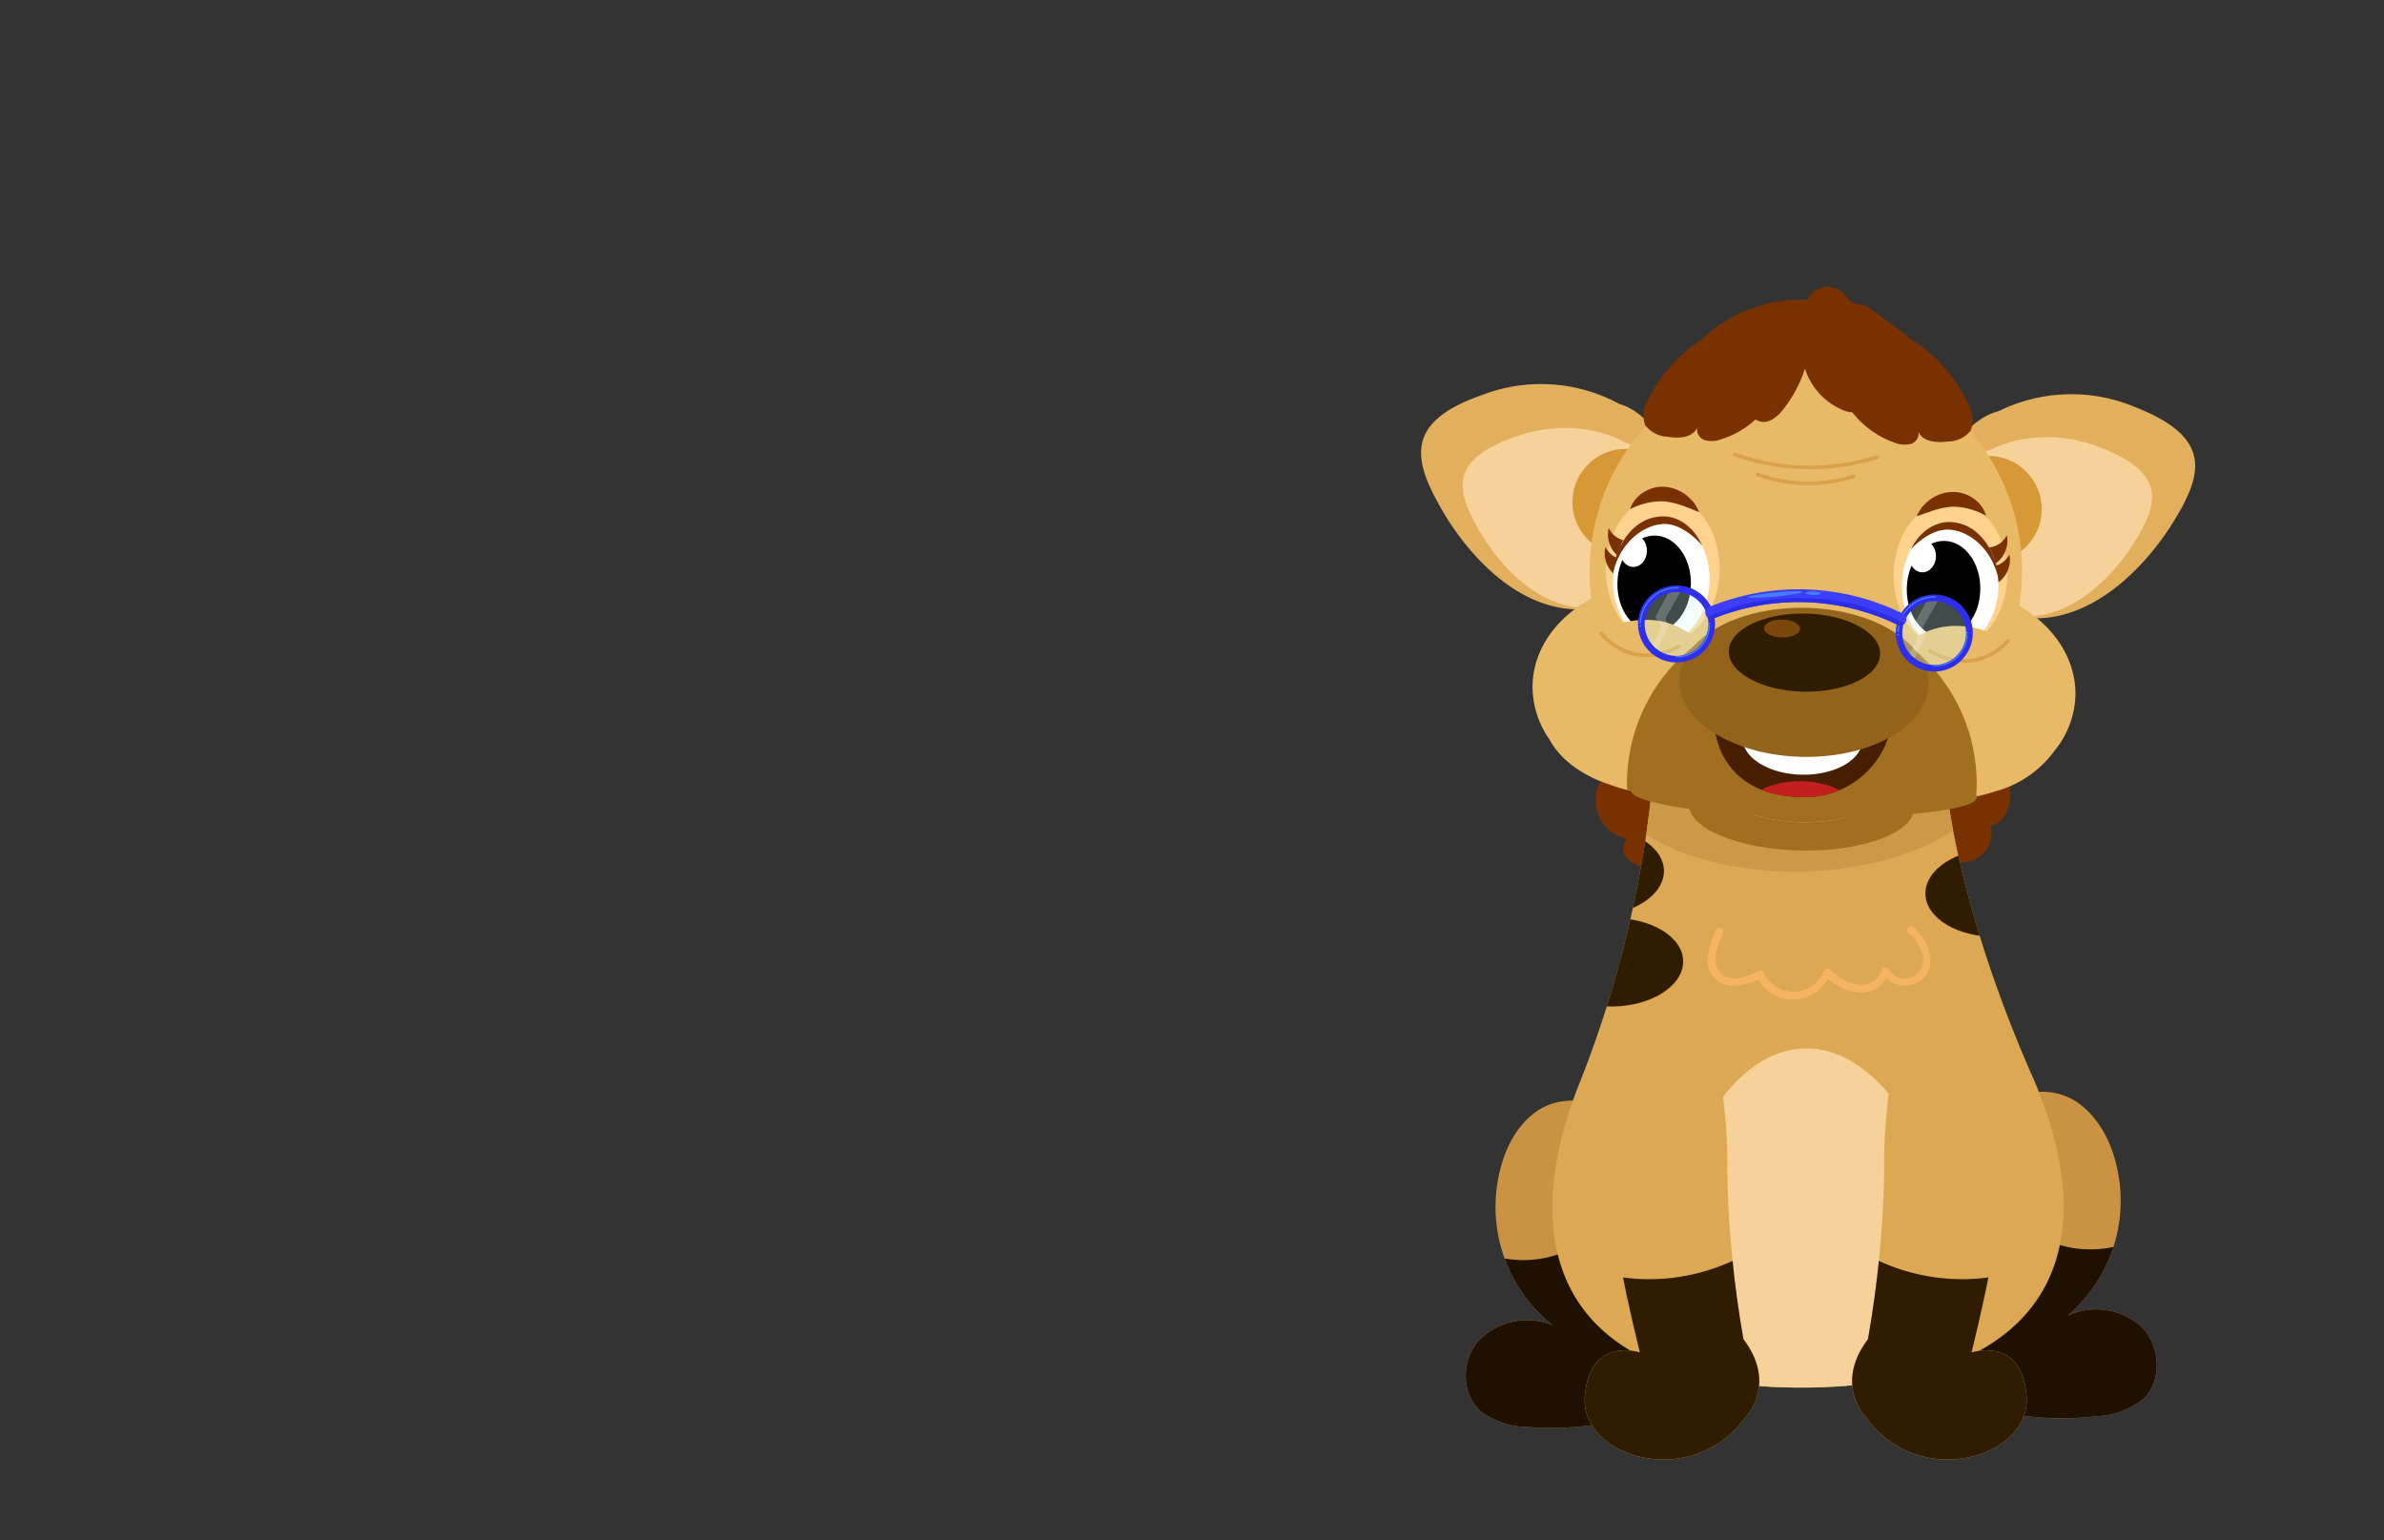 <svg id="Layer_13" data-name="Layer 13" xmlns="http://www.w3.org/2000/svg" xmlns:xlink="http://www.w3.org/1999/xlink" viewBox="0 0 260 168"><rect x="0" y="0" width="260" height="168" fill="#333333" stroke="none"/><defs><style>.cls-1{fill:#c99343;}.cls-2{fill:#3d3dfc;}.cls-3{fill:#dda854;}.cls-4{fill:#e8ba67;}.cls-5{fill:#471e00;}.cls-6{fill:#d7fff4;opacity:0.3;}.cls-7{fill:#7a3100;}.cls-8{clip-path:url(#clip-path);}.cls-9{fill:#1e1101;}.cls-10{clip-path:url(#clip-path-2);}.cls-11{clip-path:url(#clip-path-3);}.cls-12{fill:#f7d19a;}.cls-13{fill:#301c00;}.cls-14{fill:#ce9849;}.cls-15{fill:#a06f20;}.cls-16{fill:#e2af5d;}.cls-17{fill:#d69936;}.cls-18{clip-path:url(#clip-path-4);}.cls-19{fill:#ffd38d;}.cls-20,.cls-30{fill:#fff;}.cls-21{clip-path:url(#clip-path-5);}.cls-22{fill:#c41e1e;}.cls-23{fill:#93621b;}.cls-24{fill:#7a4609;}.cls-25,.cls-32{fill:none;stroke-linecap:round;stroke-linejoin:round;}.cls-25{stroke:#d8a14a;stroke-width:0.4px;}.cls-26{clip-path:url(#clip-path-6);}.cls-27{clip-path:url(#clip-path-7);}.cls-28{fill:#f4b460;}.cls-29{clip-path:url(#clip-path-8);}.cls-30{opacity:0.21;}.cls-31{fill:#2e2eef;}.cls-32{stroke:#457fff;stroke-width:0.14px;}.cls-33{fill:#457fff;}.cls-34{clip-path:url(#clip-path-9);}.cls-35{clip-path:url(#clip-path-10);}.cls-36{fill:#2d2de8;}</style><clipPath id="clip-path"><path class="cls-1" d="M217.32,120.17c2.44-.77,5.07-1.55,7.51-.78s4.23,3,5.25,5.39a16.48,16.48,0,0,1-4.55,18.69,7.42,7.42,0,0,1,8.09,1.29c2,2.07,2.23,5.83.13,7.82a8.59,8.59,0,0,1-5,1.88,33.06,33.06,0,0,1-10.36-.41c-2.18-.43-4.44-1.17-5.84-2.88s-1.69-4-1.85-6.26c-.21-3-.28-6-.22-9,.12-5.38,1-11.36,5.19-14.71l-1.35,1.65"/></clipPath><clipPath id="clip-path-2"><path class="cls-1" d="M176.62,120.94c-2.47-.68-5.13-1.36-7.54-.5s-4.11,3.17-5,5.59a16.48,16.48,0,0,0,5.25,18.5,7.4,7.4,0,0,0-8,1.6c-2,2.14-2,5.9.17,7.82a8.67,8.67,0,0,0,5.1,1.69,33.31,33.31,0,0,0,10.34-.81c2.15-.51,4.39-1.33,5.73-3.09s1.54-4.12,1.61-6.33q.14-4.49-.13-9c-.31-5.36-1.41-11.3-5.73-14.5l1.41,1.6"/></clipPath><clipPath id="clip-path-3"><path class="cls-3" d="M221.62,117.32c-8.06-18.31-9.27-30.94-9.27-30.94h-.88l-15.08,3.42-13.32-6.56-2.69.51a121.06,121.06,0,0,1-8.16,34.49c-7.33,18.52-1.53,33.47,25.18,33.09h.3C224.41,150.71,229.64,135.55,221.62,117.32Z"/></clipPath><clipPath id="clip-path-4"><path class="cls-4" d="M224.08,81.86a10,10,0,0,0,2.27-6c.12-6.46-6.28-11.82-14.3-12-6.78-.13-12.52,3.52-14.22,8.55-.35,0-.71,0-1.07,0s-.69,0-1,0c-1.5-5.09-7.11-8.94-13.88-9.07-8-.15-14.62,5-14.74,11.42a10,10,0,0,0,1.83,5.86c1.13,2.16,3.57,4,6.73,5a17.52,17.52,0,0,0,5.74,1.07h.25l.34,0a22.29,22.29,0,0,0,3.88-.28,19.89,19.89,0,0,0,21.23.4,20.84,20.84,0,0,0,3.86.42c.12,0,.24,0,.36,0l.28,0a17.85,17.85,0,0,0,5.93-.91A11.73,11.73,0,0,0,224.08,81.86Z"/></clipPath><clipPath id="clip-path-5"><path class="cls-5" d="M187.07,79.74a19.93,19.93,0,0,0,19.11-.16,9.56,9.56,0,0,1-9.73,7.35C187.6,86.77,187.07,79.74,187.07,79.74Z"/></clipPath><clipPath id="clip-path-6"><path class="cls-3" d="M187.06,114.56a59.94,59.94,0,0,1,1.32,13.5,116.72,116.72,0,0,0,1.76,18c3.79,5,.16,8.58.16,8.58-5.83,8-18,4.3-17.46-2.33s6-4.81,6-4.81c-4.39-17.75-4.82-29.95-4.82-29.95Z"/></clipPath><clipPath id="clip-path-7"><path class="cls-3" d="M206.8,114.56a59.64,59.64,0,0,0-1.31,13.5,117.51,117.51,0,0,1-1.77,18c-3.79,5-.16,8.58-.16,8.58,5.83,8,17.95,4.3,17.46-2.33s-6-4.81-6-4.81c4.39-17.75,4.82-29.95,4.82-29.95Z"/></clipPath><clipPath id="clip-path-8"><circle class="cls-6" cx="182.85" cy="68.05" r="3.58" transform="translate(-10.96 90.47) rotate(-27.01)"/></clipPath><clipPath id="clip-path-9"><circle class="cls-6" cx="210.95" cy="69.04" r="3.58" transform="translate(-8.35 103.34) rotate(-27.01)"/></clipPath><clipPath id="clip-path-10"><path class="cls-2" d="M207.22,68.22a.77.77,0,0,1-.26-.07,24.78,24.78,0,0,0-20-.72.69.69,0,0,1-.91-.32.67.67,0,0,1,.32-.9,25.64,25.64,0,0,1,21.15.72.67.67,0,0,1,.32.9A.68.68,0,0,1,207.22,68.22Z"/></clipPath></defs><path class="cls-7" d="M175.91,83.73a4.29,4.29,0,0,0,1.58,7.77,1.48,1.48,0,0,0-.08,2.08,3.58,3.58,0,0,0,2.05,1,15,15,0,0,0,13.12-3.55,9.17,9.17,0,0,0,11.55,1.09c1.15,2.75,5.64,3.15,7.27.66a3.23,3.23,0,0,0,5.71-2.74c1.52-.22,2.17-2.07,2.14-3.6-.09-4.56-3.49-8.58-7.61-10.55s-8.85-2.25-13.41-2.11c-4.21.13-8.72.7-11.89,3.48-1.17,1-2.38,2.42-3.92,2.24a10.6,10.6,0,0,1-1.8-.61,4,4,0,0,0-4.92,5.38"/><path class="cls-1" d="M217.32,120.17c2.44-.77,5.07-1.55,7.51-.78s4.23,3,5.25,5.39a16.48,16.48,0,0,1-4.55,18.69,7.42,7.42,0,0,1,8.09,1.29c2,2.07,2.23,5.83.13,7.82a8.59,8.59,0,0,1-5,1.88,33.06,33.06,0,0,1-10.36-.41c-2.18-.43-4.44-1.17-5.84-2.88s-1.69-4-1.85-6.26c-.21-3-.28-6-.22-9,.12-5.38,1-11.36,5.19-14.71l-1.35,1.65"/><g class="cls-8"><path class="cls-9" d="M233.62,134.83a11.8,11.8,0,0,1-9.18.89,35.28,35.28,0,0,1-8.52-4.07c-4.13,2.2-8.3,4.44-11.78,7.57s-6.26,7.29-6.81,11.94c-.68,5.79,2.25,11.63,6.68,15.43s10.16,5.78,15.92,6.73c7.75,1.28,16.82.3,21.64-5.91a19,19,0,0,0,3.1-6.5,30.57,30.57,0,0,0-4.65-26,1.78,1.78,0,0,0-1.06-.84c-.45-.07-1,.43-.73.82"/></g><path class="cls-1" d="M176.62,120.94c-2.47-.68-5.13-1.36-7.54-.5s-4.11,3.17-5,5.59a16.48,16.48,0,0,0,5.25,18.5,7.4,7.4,0,0,0-8,1.6c-2,2.14-2,5.9.17,7.82a8.67,8.67,0,0,0,5.1,1.69,33.31,33.31,0,0,0,10.34-.81c2.15-.51,4.39-1.33,5.73-3.09s1.54-4.12,1.61-6.33q.14-4.49-.13-9c-.31-5.36-1.41-11.3-5.73-14.5l1.41,1.6"/><g class="cls-10"><path class="cls-9" d="M160.89,136.21a11.83,11.83,0,0,0,9.2.54,35.2,35.2,0,0,0,8.36-4.4c4.21,2.05,8.46,4.13,12.06,7.13s6.53,7.05,7.25,11.67c.91,5.77-1.81,11.71-6.09,15.67S181.73,173,176,174.15c-7.7,1.57-16.8.93-21.85-5.09a19.13,19.13,0,0,1-3.35-6.38,30.57,30.57,0,0,1,3.67-26.17,1.82,1.82,0,0,1,1-.88c.46-.08,1,.4.77.8"/></g><path class="cls-3" d="M221.62,117.32c-8.06-18.31-9.27-30.94-9.27-30.94h-.88l-15.08,3.42-13.32-6.56-2.69.51a121.06,121.06,0,0,1-8.16,34.49c-7.33,18.52-1.53,33.47,25.18,33.09h.3C224.41,150.71,229.64,135.55,221.62,117.32Z"/><g class="cls-11"><ellipse class="cls-12" cx="197.53" cy="150.17" rx="17.56" ry="35.83" transform="translate(-2.8 3.75) rotate(-1.08)"/><ellipse class="cls-13" cx="175.85" cy="104.95" rx="7.72" ry="4.82" transform="translate(-1.95 3.34) rotate(-1.08)"/><ellipse class="cls-13" cx="217.71" cy="97.35" rx="7.72" ry="4.82" transform="translate(-1.8 4.12) rotate(-1.08)"/><ellipse class="cls-13" cx="173.75" cy="95.09" rx="7.72" ry="4.82" transform="translate(-1.76 3.29) rotate(-1.08)"/><ellipse class="cls-14" cx="196.26" cy="83.08" rx="21.94" ry="11.97" transform="translate(-1.53 3.72) rotate(-1.08)"/></g><ellipse class="cls-15" cx="196.47" cy="87.89" rx="4.86" ry="12.29" transform="translate(104.89 282.68) rotate(-88.92)"/><path class="cls-16" d="M218,44.83a17.94,17.94,0,0,1,14.91-.41c8.53,3.35,7.32,7.42,3.93,12.8s-14.4,18.29-27.73,3C209.08,60.17,211.09,46.6,218,44.83Z"/><path class="cls-12" d="M217.2,49s5.14-2.92,12.13-.1,6.06,6.07,3.38,10.35-11.43,14.48-22.5,1.95C210.21,61.19,211.64,50.32,217.2,49Z"/><circle class="cls-17" cx="216.87" cy="55.51" r="5.8" transform="translate(-6.55 41.52) rotate(-10.77)"/><path class="cls-16" d="M176.6,44.05a17.93,17.93,0,0,0-14.89-1c-8.64,3-7.59,7.14-4.4,12.65s13.7,18.81,27.6,4C184.91,59.71,183.41,46.08,176.6,44.05Z"/><path class="cls-12" d="M177.21,48.24s-5-3.12-12.11-.56-6.29,5.84-3.77,10.21,10.88,14.9,22.41,2.8C183.74,60.69,182.72,49.77,177.21,48.24Z"/><circle class="cls-17" cx="177.3" cy="54.76" r="5.8" transform="translate(109.36 227.44) rotate(-85.69)"/><circle class="cls-4" cx="196.95" cy="62.31" r="23.58" transform="translate(-7.25 93.55) rotate(-26.25)"/><path class="cls-4" d="M224.08,81.86a10,10,0,0,0,2.27-6c.12-6.46-6.28-11.82-14.3-12-6.78-.13-12.52,3.52-14.22,8.55-.35,0-.71,0-1.07,0s-.69,0-1,0c-1.5-5.09-7.11-8.94-13.88-9.07-8-.15-14.62,5-14.74,11.42a10,10,0,0,0,1.83,5.86c1.13,2.16,3.57,4,6.73,5a17.52,17.52,0,0,0,5.74,1.07h.25l.34,0a22.29,22.29,0,0,0,3.88-.28,19.89,19.89,0,0,0,21.23.4,20.84,20.84,0,0,0,3.86.42c.12,0,.24,0,.36,0l.28,0a17.85,17.85,0,0,0,5.93-.91A11.73,11.73,0,0,0,224.08,81.86Z"/><g class="cls-18"><circle class="cls-15" cx="196.51" cy="85.45" r="19.07" transform="translate(-17.53 95.74) rotate(-26.25)"/></g><ellipse class="cls-15" cx="196.49" cy="86.5" rx="2.52" ry="18.86" transform="matrix(0.02, -1, 1, 0.02, 106.31, 281.34)"/><ellipse class="cls-19" cx="181.32" cy="62.09" rx="8.07" ry="6.2" transform="translate(115.84 242.21) rotate(-88.92)"/><ellipse class="cls-19" cx="212.71" cy="62.68" rx="8.07" ry="6.2" transform="translate(146.04 274.17) rotate(-88.92)"/><path class="cls-7" d="M177.76,59a2.44,2.44,0,0,1-2.31-1.42,3.06,3.06,0,0,0,.94,3,.78.78,0,0,0,.46.23.7.7,0,0,0,.58-.47,1.59,1.59,0,0,0,0-1.23l-.18.34"/><path class="cls-7" d="M177.4,61.05a2.45,2.45,0,0,1-2.31-1.42,3.07,3.07,0,0,0,.95,3,.74.74,0,0,0,.46.22.68.68,0,0,0,.58-.47,1.59,1.59,0,0,0,0-1.23l-.17.35"/><path class="cls-7" d="M216.51,59.71a2.43,2.43,0,0,0,2.36-1.33,3.05,3.05,0,0,1-1.05,2.94.78.78,0,0,1-.47.21c-.26,0-.46-.25-.56-.49a1.59,1.59,0,0,1,0-1.23l.16.35"/><path class="cls-7" d="M216.79,61.79a2.44,2.44,0,0,0,2.36-1.33,3.07,3.07,0,0,1-1.05,2.94.8.8,0,0,1-.47.21.71.71,0,0,1-.56-.49,1.57,1.57,0,0,1,0-1.24l.16.36"/><ellipse class="cls-20" cx="212.68" cy="63.85" rx="6.89" ry="5.27" transform="translate(144.84 275.3) rotate(-88.92)"/><ellipse cx="211.7" cy="64.21" rx="5.25" ry="4.01" transform="matrix(0.02, -1, 1, 0.02, 143.52, 274.66)"/><ellipse class="cls-20" cx="209.66" cy="60.66" rx="1.76" ry="1.47" transform="translate(145.07 269.14) rotate(-88.92)"/><path class="cls-7" d="M177.77,55.53a3.4,3.4,0,0,1,1.47-1.83,3.84,3.84,0,0,1,2.42-.6,4.41,4.41,0,0,1,2.27.92,6.51,6.51,0,0,1,.83.83,6,6,0,0,1,.56,1,8.52,8.52,0,0,1-1-.4c-.34-.11-.65-.25-1-.36a9,9,0,0,0-1.79-.41A7.61,7.61,0,0,0,177.77,55.53Z"/><path class="cls-7" d="M216.6,56.26a7.47,7.47,0,0,0-3.71-1,8.73,8.73,0,0,0-1.8.34c-.32.1-.63.23-1,.33a8.2,8.2,0,0,1-1.06.36,6.31,6.31,0,0,1,.6-1,6,6,0,0,1,.86-.8,4.28,4.28,0,0,1,2.3-.83,3.86,3.86,0,0,1,2.4.68A3.37,3.37,0,0,1,216.6,56.26Z"/><ellipse class="cls-20" cx="181.17" cy="63.26" rx="6.89" ry="5.27" transform="translate(114.51 243.21) rotate(-88.92)"/><ellipse cx="180.18" cy="63.62" rx="5.25" ry="4.01" transform="matrix(0.02, -1, 1, 0.02, 113.18, 242.57)"/><ellipse class="cls-20" cx="178.14" cy="60.06" rx="1.76" ry="1.47" transform="translate(114.74 237.05) rotate(-88.92)"/><path class="cls-4" d="M172.54,72.61c.06-2.82,3.17-5.06,7-5a7.87,7.87,0,0,1,5.34,2"/><path class="cls-4" d="M208.64,69.71a8.06,8.06,0,0,1,4.92-1.44c3.79.07,6.82,2.42,6.76,5.24"/><path class="cls-5" d="M187.07,79.74a19.93,19.93,0,0,0,19.11-.16,9.56,9.56,0,0,1-9.73,7.35C187.6,86.77,187.07,79.74,187.07,79.74Z"/><g class="cls-21"><ellipse class="cls-22" cx="196.41" cy="88.92" rx="3.72" ry="6.39" transform="translate(103.82 283.62) rotate(-88.92)"/><ellipse class="cls-20" cx="196.57" cy="80.59" rx="3.9" ry="6.54" transform="translate(112.3 275.61) rotate(-88.92)"/></g><ellipse class="cls-23" cx="196.72" cy="74.41" rx="8.13" ry="13.58" transform="translate(118.63 269.7) rotate(-88.92)"/><ellipse class="cls-13" cx="196.78" cy="71.17" rx="4.26" ry="8.25" transform="translate(121.93 266.58) rotate(-88.92)"/><ellipse class="cls-24" cx="194.34" cy="68.55" rx="0.98" ry="1.96" transform="translate(122.15 261.56) rotate(-88.92)"/><path class="cls-7" d="M176.53,60s1.35-3.75,5-3.68c0,0,2.62-.07,4.09,3.15,0,0-2-2.42-4.21-2.32s-4.8,2.08-5.5,5.43A6.76,6.76,0,0,1,176.53,60Z"/><path class="cls-7" d="M217.43,60.8s-1.2-3.8-4.85-3.87c0,0-2.61-.16-4.2,3,0,0,2.05-2.35,4.29-2.16S217.38,60,218,63.4A6.56,6.56,0,0,0,217.43,60.8Z"/><path class="cls-25" d="M174.63,69.07s3.12,4.25,8.48,1.44"/><path class="cls-25" d="M219,69.9S215.72,74,210.48,71"/><path class="cls-7" d="M214.74,44.26a16.62,16.62,0,0,0-6.62-7.45,2.18,2.18,0,0,0-.54-.51L205,34.41l-.88-.65a3,3,0,0,0-.83-.48A7.43,7.43,0,0,1,202,33c-.39-.21-.61-.63-.91-1a2.5,2.5,0,0,0-4,.71A15.46,15.46,0,0,0,185.64,37l0,0a16.55,16.55,0,0,0-5.9,6.6,3.07,3.07,0,0,0-.3,2.79,3.23,3.23,0,0,0,2.39,1.24c1.21.2,2.75.16,3.27-1a1.22,1.22,0,0,0,.83,1.38,2.92,2.92,0,0,0,1.75-.09,9.87,9.87,0,0,0,3.79-2.18,1.61,1.61,0,0,0,.55.25c1,.2,1.88-.6,2.5-1.39a14.1,14.1,0,0,0,2.33-4.4,7.27,7.27,0,0,0,4.44,4.64,3.11,3.11,0,0,0,.73.13,10,10,0,0,0,4.59,3.3,2.9,2.9,0,0,0,1.74.16,1.2,1.2,0,0,0,.88-1.34c.48,1.12,2,1.22,3.24,1.06a3.2,3.2,0,0,0,2.43-1.14A3.1,3.1,0,0,0,214.74,44.26Z"/><path class="cls-25" d="M189.18,49.56a24.52,24.52,0,0,0,15.57.29"/><path class="cls-25" d="M191.66,51.75a16.58,16.58,0,0,0,10.53.2"/><path class="cls-3" d="M187.06,114.56a59.94,59.94,0,0,1,1.32,13.5,116.72,116.72,0,0,0,1.76,18c3.79,5,.16,8.58.16,8.58-5.83,8-18,4.3-17.46-2.33s6-4.81,6-4.81c-4.39-17.75-4.82-29.95-4.82-29.95Z"/><g class="cls-26"><path class="cls-13" d="M171.47,137.83a21.73,21.73,0,0,0,20.49-2,46.28,46.28,0,0,1,6.71,17.59c.84,5.21.48,11.26-3.5,14.72-2,1.74-4.64,2.54-7.2,3.26-4.52,1.26-9.49,2.37-13.78.45-3.74-1.67-6.18-5.35-7.9-9.07a27.07,27.07,0,0,1-2.88-12.6c.23-4.34,2.12-8.73,5.63-11.3l-1.15.95"/></g><path class="cls-3" d="M206.8,114.56a59.64,59.64,0,0,0-1.31,13.5,117.51,117.51,0,0,1-1.77,18c-3.79,5-.16,8.58-.16,8.58,5.83,8,17.95,4.3,17.46-2.33s-6-4.81-6-4.81c4.39-17.75,4.82-29.95,4.82-29.95Z"/><g class="cls-27"><path class="cls-13" d="M222.39,137.83a21.73,21.73,0,0,1-20.49-2,46.28,46.28,0,0,0-6.71,17.59c-.84,5.21-.48,11.26,3.5,14.72,2,1.74,4.64,2.54,7.2,3.26,4.52,1.26,9.5,2.37,13.78.45,3.74-1.67,6.18-5.35,7.9-9.07a27.07,27.07,0,0,0,2.88-12.6c-.23-4.34-2.11-8.73-5.62-11.3l1.14.95"/></g><path class="cls-28" d="M187.16,101.44c-.73,1.56-1.54,3.78-.16,5.24s3.61.7,5.14,0l-.55-.14a4.45,4.45,0,0,0,4.18,2.49,4.51,4.51,0,0,0,3.87-2.86l-.68.18a5.74,5.74,0,0,0,4.13,1.91A3.12,3.12,0,0,0,206,106l-.74.09a2.93,2.93,0,0,0,4.57.56c1.52-1.69.34-4.27-1.17-5.51-.39-.32-1,.24-.56.57,1.12.92,2.24,2.79,1.29,4.2a2.08,2.08,0,0,1-3.43-.22.41.41,0,0,0-.74.09,2.36,2.36,0,0,1-2.42,1.63,5.27,5.27,0,0,1-3.22-1.69.41.41,0,0,0-.67.18,3.65,3.65,0,0,1-3.26,2.28,3.69,3.69,0,0,1-3.31-2.11.42.42,0,0,0-.55-.14c-1.19.56-3.1,1.3-4.17.15s-.28-3.06.28-4.26c.22-.47-.47-.88-.69-.41Z"/><circle class="cls-6" cx="182.85" cy="68.05" r="3.58" transform="translate(-10.96 90.47) rotate(-27.01)"/><g class="cls-29"><path class="cls-30" d="M182.61,63.61c-.68,1.1-1.31,2.22-1.91,3.36-.1.21-.2.48,0,.65a1.44,1.44,0,0,0,.25.18.69.69,0,0,1,.13.67,4.49,4.49,0,0,1-.45,1c-.42.74-.78,1.52-1.13,2.3-.08.19-.16.43,0,.57a.33.33,0,0,0,.41,0,.84.84,0,0,0,.25-.36l1.63-3.27a.81.81,0,0,0,.11-.73c-.05-.1-.14-.17-.19-.28a.72.72,0,0,1,.14-.65l1.66-2.89a.41.41,0,0,0,.09-.3c0-.2-.29-.26-.5-.27"/></g><path class="cls-31" d="M182.7,72.25a4.2,4.2,0,1,1,4.34-4A4.2,4.2,0,0,1,182.7,72.25Zm.27-7.67a3.48,3.48,0,1,0,3.35,3.6A3.48,3.48,0,0,0,183,64.58Z"/><path class="cls-32" d="M178.9,67.92A4,4,0,0,1,183,64.11"/><path class="cls-32" d="M186.42,68.28a3.52,3.52,0,0,1-3.6,3.35"/><circle class="cls-33" cx="178.91" cy="68.24" r="0.1"/><circle class="cls-33" cx="186.43" cy="68.02" r="0.1"/><circle class="cls-6" cx="210.95" cy="69.04" r="3.58" transform="translate(-8.35 103.34) rotate(-27.01)"/><g class="cls-34"><path class="cls-30" d="M210.71,64.6c-.67,1.1-1.31,2.22-1.91,3.36-.1.21-.2.47-.05.65a2.27,2.27,0,0,0,.25.18.67.67,0,0,1,.13.67,4.72,4.72,0,0,1-.45,1c-.42.74-.77,1.52-1.13,2.3-.08.18-.16.43,0,.57a.35.35,0,0,0,.41,0,.84.84,0,0,0,.25-.36l1.63-3.27a.81.81,0,0,0,.11-.73c-.05-.1-.14-.18-.19-.28a.72.72,0,0,1,.14-.65l1.67-2.89a.46.46,0,0,0,.08-.3c0-.2-.29-.26-.5-.27"/></g><path class="cls-31" d="M210.8,73.24a4.2,4.2,0,1,1,4.35-4A4.21,4.21,0,0,1,210.8,73.24Zm.27-7.67a3.48,3.48,0,1,0,3.35,3.6A3.48,3.48,0,0,0,211.07,65.57Z"/><path class="cls-32" d="M207,68.9a4,4,0,0,1,4.09-3.8"/><path class="cls-32" d="M214.52,69.27a3.51,3.51,0,0,1-3.59,3.35"/><circle class="cls-33" cx="207.01" cy="69.23" r="0.1"/><circle class="cls-33" cx="214.53" cy="69.01" r="0.1"/><path class="cls-2" d="M207.22,68.22a.77.77,0,0,1-.26-.07,24.78,24.78,0,0,0-20-.72.69.69,0,0,1-.91-.32.67.67,0,0,1,.32-.9,25.64,25.64,0,0,1,21.15.72.67.67,0,0,1,.32.9A.68.68,0,0,1,207.22,68.22Z"/><g class="cls-35"><path class="cls-36" d="M185.17,67.88s4.43-2.91,12.06-2.64a23.92,23.92,0,0,1,12.58,4l-4.07,2.37-18.56-.88Z"/></g><ellipse class="cls-33" cx="193.62" cy="64.85" rx="2.99" ry="0.22" transform="translate(-5.26 18.57) rotate(-5.42)"/><ellipse class="cls-33" cx="197.71" cy="64.69" rx="0.19" ry="0.82" transform="translate(126.11 260) rotate(-87.98)"/></svg>